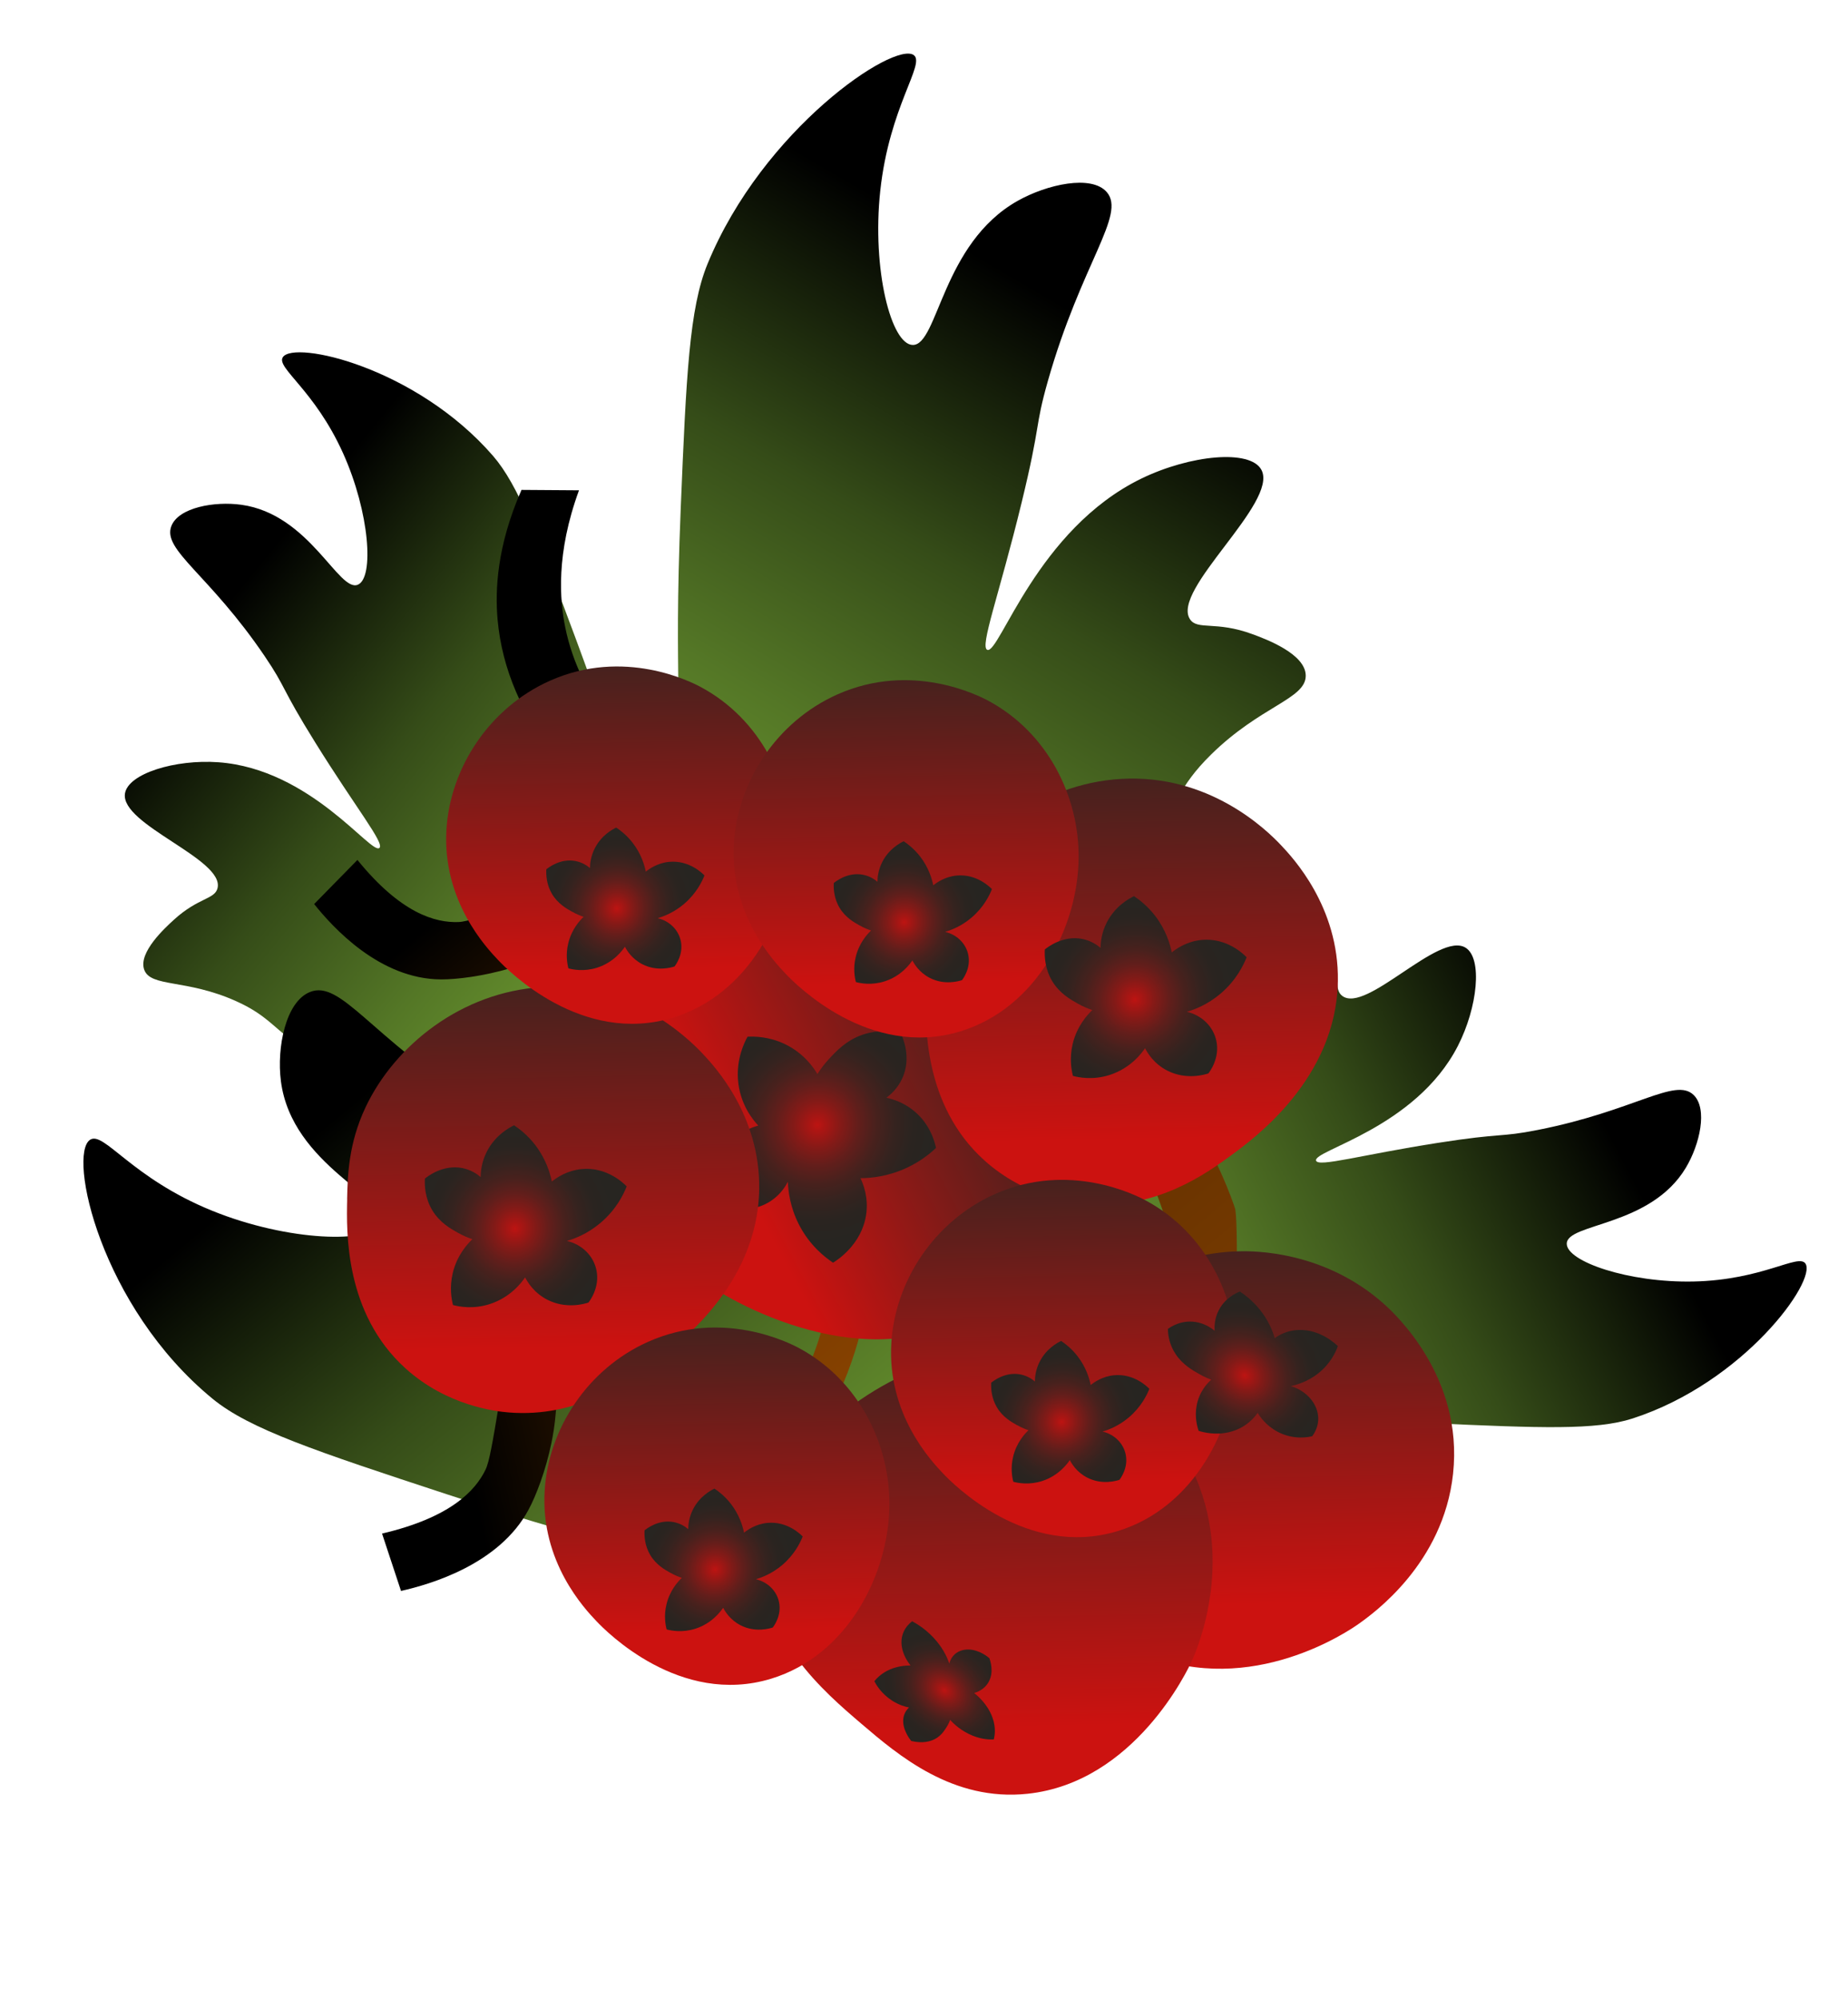 <svg width="270" height="292" viewBox="0 0 270 292" fill="none" xmlns="http://www.w3.org/2000/svg">
<path d="M152.163 210.366C163.054 210.378 165.895 207.773 177.055 206.444C186.28 205.344 186.327 206.881 209.155 207.913C225.091 208.63 233.168 208.953 238.512 207.23C254.815 201.955 265.469 187.081 263.783 184.596C262.752 183.069 257.585 186.999 247.422 187.214C237.967 187.413 228.871 184.294 228.91 181.681C228.954 178.665 241.137 179.233 246.305 170.6C248.341 167.211 249.538 161.981 247.437 159.956C244.729 157.354 238.885 162.276 224.649 165.078C218.975 166.194 219.724 165.452 210.057 166.964C198.83 168.719 192.625 170.542 192.285 169.564C191.759 168.06 206.825 164.844 212.999 152.802C215.884 147.172 216.637 140 214.125 138.448C210.201 136.031 199.616 148.119 196.117 145.495C194.757 144.48 195.967 142.384 194.362 137.825C193.788 136.195 192.026 131.18 189.376 130.981C186.585 130.771 185.745 136.112 179.843 141.557C175.838 145.256 173.9 144.947 168.736 148.423C164.46 151.304 161.195 154.612 156.23 160.98C139.16 182.859 127.088 198.329 131.851 205.883C134.674 210.355 142.34 210.364 152.172 210.375L152.163 210.366Z" fill="url(#paint0_linear_230_179)"/>
<path d="M108.673 144.853C104.427 134.823 100.919 133.227 95.334 123.474C90.715 115.413 92.111 114.769 84.138 93.354C78.57 78.405 75.709 70.845 72.034 66.6C60.807 53.655 42.951 49.663 41.323 52.185C40.321 53.732 45.958 56.951 50.129 66.222C54.007 74.847 54.692 84.438 52.271 85.424C49.478 86.562 45.239 75.127 35.273 73.744C31.357 73.195 26.076 74.137 25.033 76.862C23.696 80.372 30.511 83.828 38.655 95.836C41.9 100.622 40.924 100.223 46.095 108.529C52.098 118.177 56.201 123.177 55.434 123.871C54.256 124.943 45.406 112.333 31.909 111.357C25.599 110.902 18.703 113.013 18.257 115.931C17.566 120.488 32.83 125.506 31.782 129.752C31.379 131.401 28.977 131.106 25.409 134.366C24.132 135.531 20.205 139.114 21.058 141.63C21.955 144.281 27.2 142.967 34.519 146.27C39.489 148.511 39.962 150.416 45.18 153.811C49.503 156.62 53.824 158.332 61.626 160.413C88.437 167.573 107.395 172.638 112.486 165.301C115.499 160.955 112.51 153.895 108.678 144.841L108.673 144.853Z" fill="url(#paint1_linear_230_179)"/>
<path d="M90.507 143.353C91.633 130.138 95.085 126.705 97.874 113.169C100.178 101.984 98.316 101.909 99.459 74.198C100.26 54.849 100.715 45.042 103.368 38.567C111.481 18.815 130.655 5.991 133.5 8.047C135.249 9.314 129.933 15.548 128.608 27.886C127.376 39.358 130.208 50.419 133.386 50.394C137.052 50.364 137.641 35.575 148.66 29.355C152.985 26.914 159.462 25.493 161.698 28.058C164.572 31.359 157.989 38.424 153.093 55.682C151.141 62.562 152.126 61.658 149.272 73.386C145.961 86.997 143.101 94.519 144.252 94.938C146.024 95.587 151.505 77.318 166.766 69.912C173.903 66.45 182.688 65.59 184.302 68.65C186.827 73.423 171.044 86.192 173.86 90.462C174.948 92.117 177.625 90.663 182.989 92.645C184.908 93.352 190.809 95.526 190.772 98.744C190.738 102.129 184.164 103.119 176.932 110.243C172.018 115.08 172.205 117.433 167.437 123.677C163.49 128.846 159.139 132.785 150.884 138.77C122.534 159.336 102.496 173.88 93.832 168.044C88.695 164.589 89.487 155.281 90.502 143.348L90.507 143.353Z" fill="url(#paint2_linear_230_179)"/>
<path d="M131.04 246.655C118.22 241.804 116.236 237.481 103.802 230.925C93.525 225.509 92.658 227.294 65.261 218.288C46.134 212.004 36.457 208.772 31.069 204.354C14.64 190.884 9.88 168.675 13.159 166.51C15.176 165.181 19.194 172.1 31.04 176.894C42.06 181.357 54.398 181.768 55.715 178.685C57.24 175.131 42.61 170.347 41.037 157.911C40.418 153.025 41.738 146.359 45.272 144.927C49.815 143.084 54.131 151.472 69.409 161.123C75.503 164.967 75.012 163.763 85.597 169.861C97.89 176.941 104.24 181.85 105.152 180.861C106.553 179.334 90.509 168.822 89.534 151.947C89.08 144.056 91.947 135.307 95.717 134.618C101.595 133.532 107.736 152.443 113.227 150.932C115.353 150.349 115.031 147.348 119.299 142.72C120.827 141.063 125.52 135.975 128.747 136.925C132.141 137.923 130.339 144.56 134.44 153.588C137.221 159.718 139.664 160.215 143.926 166.602C147.455 171.892 149.562 177.228 152.083 186.915C160.733 220.205 166.851 243.739 157.3 250.465C151.644 254.447 142.615 251.029 131.035 246.65L131.04 246.655Z" fill="url(#paint3_linear_230_179)"/>
<path d="M76.192 71.57C78.994 71.588 81.796 71.605 84.593 71.628C81.206 80.873 81.774 87.689 82.586 91.659C86.953 113.077 112.993 123.859 125.846 129.183C137.758 134.113 137.294 131.664 145.495 135.809C171.109 148.741 179.87 174.75 180.434 176.517C180.938 178.104 180.71 192.912 180.233 222.526C180.115 229.915 179.858 239.425 174.616 241.964C172.235 243.116 169.526 242.486 167.516 241.703C168.569 236.721 169.889 229.657 170.916 221.128C173 203.88 174.04 195.259 172.117 185.245C171.395 181.496 166.848 159.744 148.736 147.475C139.679 141.335 136.925 144.137 122.473 138.704C117.706 136.911 75.286 120.368 72.694 90.448C72.331 86.266 72.575 79.806 76.192 71.57V71.57Z" fill="url(#paint4_linear_230_179)"/>
<path d="M45.894 132.077C48.001 129.929 50.113 127.776 52.221 125.628C58.554 133.427 63.593 134.834 67.009 134.699C68.286 134.646 71.014 133.731 76.465 131.896C84.806 129.093 85.973 128.303 88.619 128.352C90.544 128.385 93.203 128.865 98.793 132.62C108.203 138.945 113.652 146.332 114.165 147.045C118.57 153.125 129.249 167.855 126.939 187.986C126.399 192.65 124.764 201.135 118.729 210.649C116.841 210.003 114.952 209.348 113.064 208.702C116.018 204.525 121.128 195.966 121.705 184.46C122.516 168.221 113.751 157.148 109.23 151.441C102.984 143.559 97.373 140.891 94.734 139.849C92.156 138.831 88.865 137.572 84.667 138.065C80.935 138.502 79.612 139.955 74.619 141.433C70.597 142.626 66.7 143.093 64.441 143.081C55.463 143.05 48.588 135.442 45.899 132.072L45.894 132.077Z" fill="url(#paint5_linear_230_179)"/>
<path d="M58.591 232.425C57.667 229.631 56.742 226.831 55.819 224.038C65.798 221.699 69.445 217.8 70.942 214.693C71.5 213.531 71.974 210.707 72.915 205.062C74.358 196.426 74.205 195.049 75.503 192.708C76.444 191.004 78.133 188.835 84.142 185.441C94.26 179.73 103.452 178.006 104.333 177.851C111.86 176.504 130.101 173.232 147.019 183.85C150.936 186.314 157.754 191.379 163.408 200.809C161.935 202.22 160.454 203.627 158.981 205.038C156.643 200.626 151.406 192.428 141.384 187.022C127.237 179.398 113.177 182.514 105.928 184.124C95.916 186.35 90.87 190.224 88.687 192.136C86.555 194.004 83.869 196.406 82.321 200.363C80.943 203.88 81.617 205.678 80.573 210.763C79.735 214.86 78.307 218.537 77.225 220.547C72.944 228.547 62.879 231.45 58.589 232.419L58.591 232.425Z" fill="url(#paint6_linear_230_179)"/>
<path d="M145.574 188.954C132.189 201.736 111.792 193.393 102.985 187.369C99.953 185.292 86.392 175.719 87.79 160.328C88.904 148.119 98.784 139.443 107.448 135.879C121.263 130.196 137.282 135.354 145.956 146.333C155.23 158.076 157.177 177.873 145.579 188.949L145.574 188.954Z" fill="url(#paint7_linear_230_179)"/>
<path d="M121.108 154.723C122.103 153.637 123.611 151.989 126.017 151.164C128.386 150.349 130.505 150.712 131.619 151.003C131.846 151.465 133.26 154.471 131.801 157.59C131.136 159.012 130.138 159.902 129.507 160.369C130.405 160.56 132.004 161.03 133.538 162.295C135.918 164.253 136.569 166.821 136.753 167.703C135.841 168.566 134.451 169.676 132.562 170.566C129.744 171.902 127.187 172.111 125.72 172.12C126.125 172.972 126.933 174.975 126.536 177.514C125.862 181.873 122.241 184.147 121.71 184.465C120.543 183.69 118.272 181.944 116.703 178.842C115.43 176.324 115.159 173.999 115.11 172.645C113.889 175.031 111.513 176.567 108.986 176.594C105.962 176.626 104.133 174.477 103.873 174.165C103.827 173.486 103.683 170.215 106.096 167.396C107.829 165.371 109.949 164.665 110.787 164.435C110.128 163.744 108.059 161.364 107.815 157.628C107.628 154.643 108.709 152.373 109.22 151.451C110.281 151.395 112.337 151.439 114.581 152.486C117.438 153.825 118.896 156.003 119.426 156.908C119.789 156.335 120.332 155.563 121.099 154.723L121.108 154.723Z" fill="url(#paint8_radial_230_179)"/>
<path d="M135.261 144.777C135.339 141.349 135.448 136.671 137.952 131.352C142.232 122.275 152.024 114.488 163.761 113.791C176.657 113.027 185.048 121.23 187.164 123.475C188.834 125.243 195.634 132.452 195.469 143.321C195.248 157.542 183.27 166.297 179.861 168.792C176.366 171.344 168.971 176.752 158.888 175.932C156.986 175.778 149.859 174.983 143.783 169.486C134.89 161.437 135.163 149.553 135.27 144.786L135.261 144.777Z" fill="url(#paint9_linear_230_179)"/>
<path d="M50.716 175.19C50.793 171.762 50.903 167.085 53.406 161.765C57.687 152.688 67.478 144.901 79.215 144.205C92.112 143.44 100.502 151.643 102.619 153.888C104.288 155.656 111.089 162.865 110.924 173.734C110.702 187.956 98.724 196.71 95.315 199.206C91.82 201.757 84.425 207.165 74.342 206.345C72.44 206.191 65.313 205.396 59.238 199.899C50.345 191.85 50.617 179.966 50.725 175.199L50.716 175.19Z" fill="url(#paint10_linear_230_179)"/>
<path d="M148.96 210.025C150.609 198.97 158.881 192.235 161.006 190.504C163.189 188.727 170.378 183.055 181.067 182.798C183.145 182.748 193.405 182.712 202.109 190.408C203.739 191.852 213.831 201.097 212.297 215.306C210.884 228.425 200.651 235.702 198.491 237.241C197.12 238.216 182.903 247.969 167.52 241.698C154.946 236.569 147.038 222.952 148.965 210.021L148.96 210.025Z" fill="url(#paint11_linear_230_179)"/>
<path d="M155.257 198.607C166.958 201.986 172.36 211.316 173.45 213.294C180.966 226.987 174.885 240.992 174.152 242.606C173.525 243.981 165.773 260.378 150.149 262.048C139.192 263.22 131.224 256.412 125.828 251.802C120.374 247.141 111.084 239.201 111.324 227.438C111.61 213.371 125.322 202.798 136.179 199.227C138.707 198.395 146.283 196.014 155.257 198.607V198.607Z" fill="url(#paint12_linear_230_179)"/>
<path d="M138.245 252.401C137.877 252.969 137.316 253.83 136.139 254.259C134.984 254.683 133.778 254.489 133.132 254.337C132.939 254.096 131.702 252.529 132.006 250.893C132.145 250.155 132.546 249.69 132.813 249.444C132.291 249.346 131.359 249.098 130.328 248.437C128.735 247.41 127.982 246.067 127.746 245.606C128.104 245.155 128.687 244.58 129.567 244.111C130.886 243.412 132.234 243.308 133.031 243.306C132.677 242.858 131.932 241.816 131.746 240.484C131.431 238.209 133.044 237.021 133.28 236.85C134.033 237.26 135.533 238.17 136.87 239.794C137.952 241.111 138.461 242.324 138.702 243.034C138.991 241.791 140.042 240.986 141.406 240.976C143.042 240.959 144.365 242.082 144.556 242.252C144.683 242.61 145.273 244.315 144.404 245.787C143.78 246.844 142.74 247.213 142.323 247.331C142.788 247.692 144.285 248.938 144.992 250.893C145.563 252.454 145.323 253.641 145.193 254.117C144.625 254.145 143.506 254.12 142.129 253.572C140.374 252.871 139.248 251.732 138.816 251.259C138.711 251.558 138.532 251.964 138.25 252.396L138.245 252.401Z" fill="url(#paint13_radial_230_179)"/>
<path d="M79.578 217.767C80.121 208.742 85.844 199.969 94.69 196.023C105.56 191.174 115.355 196.201 116.702 196.921C125.464 201.605 130.049 210.984 129.943 219.971C129.829 230.049 123.791 241.854 112.659 245.244C99.329 249.306 88.537 238.307 87.161 236.856C85.468 235.074 78.946 228.205 79.578 217.757L79.578 217.767Z" fill="url(#paint14_linear_230_179)"/>
<path d="M65.227 121.195C65.77 112.17 71.492 103.398 80.338 99.451C91.209 94.602 101.004 99.629 102.351 100.349C111.113 105.034 115.698 114.413 115.591 123.399C115.478 133.477 109.44 145.282 98.308 148.672C84.978 152.734 74.186 141.735 72.809 140.284C71.117 138.502 64.594 131.633 65.227 121.186L65.227 121.195Z" fill="url(#paint15_linear_230_179)"/>
<path d="M107.227 123.195C107.77 114.17 113.492 105.398 122.339 101.451C133.209 96.602 143.004 101.629 144.351 102.349C153.113 107.034 157.698 116.413 157.591 125.399C157.478 135.477 151.44 147.282 140.308 150.672C126.977 154.734 116.186 143.735 114.809 142.284C113.117 140.502 106.594 133.633 107.227 123.186L107.227 123.195Z" fill="url(#paint16_linear_230_179)"/>
<path d="M130.227 196.195C130.77 187.17 136.492 178.398 145.339 174.451C156.209 169.602 166.004 174.629 167.351 175.349C176.113 180.034 180.698 189.413 180.591 198.399C180.478 208.477 174.44 220.282 163.308 223.672C149.977 227.734 139.186 216.735 137.809 215.284C136.117 213.502 129.594 206.633 130.227 196.186L130.227 196.195Z" fill="url(#paint17_linear_230_179)"/>
<path d="M157.506 146.637C156.436 146.041 154.814 145.14 153.723 143.317C152.654 141.527 152.599 139.691 152.653 138.708C152.996 138.425 155.26 136.616 158.103 137.164C159.392 137.415 160.302 138.056 160.797 138.478C160.807 137.691 160.924 136.268 161.721 134.731C162.951 132.345 164.977 131.259 165.683 130.919C166.553 131.499 167.705 132.414 168.766 133.787C170.346 135.84 170.95 137.921 171.201 139.136C171.838 138.618 173.368 137.528 175.55 137.315C179.289 136.953 181.784 139.478 182.136 139.847C181.687 140.981 180.617 143.232 178.296 145.186C176.416 146.774 174.525 147.487 173.407 147.813C175.591 148.321 177.274 149.968 177.714 152.061C178.246 154.562 176.769 156.534 176.547 156.817C175.988 156.999 173.297 157.807 170.545 156.403C168.571 155.395 167.627 153.784 167.294 153.135C166.829 153.824 165.197 156.051 162.129 157.038C159.677 157.824 157.607 157.406 156.758 157.177C156.536 156.304 156.228 154.592 156.721 152.512C157.352 149.858 158.926 148.192 159.591 147.557C159.059 147.378 158.319 147.09 157.492 146.632L157.506 146.637Z" fill="url(#paint18_radial_230_179)"/>
<path d="M66.932 180.112C65.861 179.516 64.24 178.615 63.149 176.792C62.08 175.002 62.024 173.166 62.079 172.182C62.422 171.9 64.686 170.091 67.529 170.638C68.818 170.89 69.727 171.531 70.223 171.953C70.233 171.166 70.35 169.743 71.146 168.205C72.376 165.819 74.403 164.734 75.109 164.394C75.978 164.974 77.131 165.889 78.191 167.262C79.771 169.315 80.375 171.396 80.626 172.611C81.264 172.093 82.793 171.002 84.976 170.789C88.715 170.428 91.21 172.953 91.562 173.322C91.113 174.455 90.042 176.707 87.722 178.661C85.841 180.249 83.95 180.962 82.832 181.288C85.016 181.796 86.7 183.442 87.139 185.536C87.672 188.037 86.194 190.009 85.973 190.292C85.413 190.474 82.722 191.281 79.971 189.878C77.997 188.87 77.052 187.259 76.72 186.61C76.254 187.298 74.622 189.526 71.554 190.512C69.103 191.299 67.032 190.881 66.183 190.652C65.962 189.779 65.654 188.066 66.147 185.987C66.777 183.333 68.351 181.667 69.017 181.032C68.484 180.853 67.745 180.565 66.918 180.107L66.932 180.112Z" fill="url(#paint19_radial_230_179)"/>
<path d="M97.971 229.786C97.135 229.319 95.868 228.613 95.01 227.181C94.171 225.777 94.13 224.334 94.171 223.571C94.442 223.349 96.213 221.928 98.438 222.362C99.452 222.559 100.161 223.058 100.552 223.39C100.555 222.772 100.652 221.658 101.277 220.456C102.24 218.587 103.831 217.736 104.385 217.47C105.066 217.921 105.968 218.642 106.801 219.718C108.04 221.327 108.511 222.957 108.706 223.909C109.208 223.502 110.406 222.647 112.113 222.481C115.038 222.201 116.996 224.173 117.276 224.466C116.925 225.352 116.083 227.114 114.27 228.647C112.795 229.893 111.313 230.45 110.436 230.708C112.151 231.104 113.468 232.395 113.816 234.033C114.232 235.995 113.075 237.534 112.903 237.762C112.462 237.903 110.353 238.543 108.2 237.435C106.654 236.643 105.917 235.385 105.655 234.877C105.288 235.416 104.011 237.16 101.612 237.933C99.692 238.547 98.072 238.222 97.399 238.042C97.223 237.361 96.981 236.019 97.373 234.389C97.865 232.309 99.099 231.005 99.618 230.509C99.197 230.369 98.619 230.143 97.976 229.781L97.971 229.786Z" fill="url(#paint20_radial_230_179)"/>
<path d="M83.62 133.214C82.784 132.747 81.516 132.041 80.659 130.609C79.82 129.205 79.778 127.762 79.82 126.999C80.091 126.777 81.862 125.357 84.087 125.79C85.101 125.988 85.809 126.486 86.2 126.818C86.204 126.2 86.301 125.086 86.925 123.884C87.888 122.015 89.48 121.164 90.033 120.898C90.715 121.349 91.617 122.07 92.449 123.146C93.689 124.755 94.159 126.385 94.355 127.338C94.857 126.93 96.055 126.076 97.762 125.909C100.687 125.629 102.645 127.601 102.924 127.894C102.574 128.78 101.732 130.543 99.918 132.075C98.444 133.321 96.962 133.878 96.085 134.136C97.8 134.532 99.117 135.824 99.465 137.462C99.881 139.423 98.724 140.962 98.552 141.19C98.111 141.331 96.002 141.971 93.849 140.863C92.303 140.071 91.566 138.813 91.303 138.305C90.937 138.845 89.66 140.589 87.26 141.361C85.34 141.975 83.721 141.65 83.048 141.47C82.871 140.789 82.629 139.448 83.022 137.817C83.514 135.737 84.747 134.433 85.267 133.937C84.845 133.797 84.268 133.572 83.625 133.209L83.62 133.214Z" fill="url(#paint21_radial_230_179)"/>
<path d="M125.62 135.214C124.784 134.747 123.516 134.041 122.659 132.609C121.82 131.205 121.778 129.762 121.82 128.999C122.091 128.777 123.862 127.357 126.087 127.79C127.101 127.988 127.809 128.486 128.2 128.818C128.204 128.2 128.301 127.086 128.925 125.884C129.888 124.015 131.48 123.164 132.033 122.898C132.715 123.349 133.617 124.07 134.449 125.146C135.689 126.755 136.159 128.385 136.354 129.338C136.857 128.93 138.055 128.076 139.762 127.909C142.687 127.629 144.645 129.601 144.924 129.894C144.574 130.78 143.732 132.543 141.919 134.075C140.444 135.321 138.961 135.878 138.085 136.136C139.8 136.532 141.117 137.824 141.465 139.462C141.881 141.423 140.724 142.962 140.552 143.19C140.111 143.331 138.002 143.971 135.849 142.863C134.303 142.071 133.566 140.813 133.303 140.305C132.937 140.845 131.66 142.589 129.26 143.361C127.34 143.975 125.721 143.65 125.048 143.47C124.871 142.789 124.63 141.448 125.022 139.817C125.514 137.737 126.747 136.433 127.267 135.937C126.845 135.797 126.268 135.572 125.625 135.209L125.62 135.214Z" fill="url(#paint22_radial_230_179)"/>
<path d="M148.62 208.214C147.784 207.747 146.516 207.041 145.659 205.609C144.82 204.205 144.778 202.762 144.82 201.999C145.091 201.777 146.862 200.357 149.087 200.79C150.101 200.988 150.809 201.486 151.2 201.818C151.204 201.2 151.301 200.086 151.925 198.884C152.888 197.015 154.48 196.164 155.033 195.898C155.715 196.349 156.617 197.07 157.449 198.146C158.689 199.755 159.159 201.385 159.354 202.338C159.857 201.93 161.055 201.076 162.762 200.909C165.687 200.629 167.645 202.601 167.924 202.894C167.574 203.78 166.732 205.543 164.919 207.075C163.444 208.321 161.961 208.878 161.085 209.136C162.8 209.532 164.117 210.824 164.465 212.462C164.881 214.423 163.724 215.962 163.552 216.19C163.111 216.331 161.002 216.971 158.849 215.863C157.303 215.071 156.566 213.813 156.303 213.305C155.937 213.845 154.66 215.589 152.26 216.361C150.34 216.975 148.721 216.65 148.048 216.47C147.871 215.789 147.63 214.448 148.022 212.817C148.514 210.737 149.747 209.433 150.267 208.937C149.845 208.797 149.268 208.572 148.625 208.209L148.62 208.214Z" fill="url(#paint23_radial_230_179)"/>
<path d="M175.15 200.698C174.217 200.169 172.808 199.364 171.789 197.86C170.793 196.379 170.645 194.921 170.636 194.144C170.91 193.936 172.711 192.623 175.126 193.218C176.227 193.486 177.022 194.047 177.459 194.407C177.421 193.784 177.443 192.66 178.029 191.485C178.93 189.658 180.574 188.911 181.149 188.677C181.909 189.181 182.93 189.969 183.9 191.121C185.342 192.835 185.961 194.513 186.239 195.495C186.75 195.115 187.973 194.336 189.793 194.288C192.908 194.206 195.15 196.34 195.467 196.652C195.149 197.525 194.379 199.255 192.537 200.68C191.046 201.841 189.497 202.299 188.576 202.5C190.441 203.024 191.942 204.421 192.433 206.102C193.021 208.117 191.885 209.6 191.717 209.814C191.259 209.927 189.043 210.425 186.656 209.16C184.942 208.249 184.066 206.925 183.748 206.397C183.392 206.918 182.15 208.592 179.63 209.209C177.615 209.705 175.851 209.257 175.123 209.03C174.886 208.325 174.533 206.954 174.836 205.327C175.22 203.26 176.447 202.017 176.97 201.554C176.512 201.385 175.875 201.117 175.159 200.707L175.15 200.698Z" fill="url(#paint24_radial_230_179)"/>
<defs>
<linearGradient id="paint0_linear_230_179" x1="111.039" y1="224.972" x2="256.169" y2="149.06" gradientUnits="userSpaceOnUse">
<stop stop-color="#8CC63F"/>
<stop offset="0.1" stop-color="#88C03D"/>
<stop offset="0.22" stop-color="#7EB238"/>
<stop offset="0.35" stop-color="#6C9930"/>
<stop offset="0.49" stop-color="#547726"/>
<stop offset="0.64" stop-color="#354C18"/>
<stop offset="0.78" stop-color="#101707"/>
<stop offset="0.84"/>
</linearGradient>
<linearGradient id="paint1_linear_230_179" x1="138.191" y1="176.996" x2="11.591" y2="73.085" gradientUnits="userSpaceOnUse">
<stop stop-color="#8CC63F"/>
<stop offset="0.1" stop-color="#88C03D"/>
<stop offset="0.22" stop-color="#7EB238"/>
<stop offset="0.35" stop-color="#6C9930"/>
<stop offset="0.49" stop-color="#547726"/>
<stop offset="0.64" stop-color="#354C18"/>
<stop offset="0.78" stop-color="#101707"/>
<stop offset="0.84"/>
</linearGradient>
<linearGradient id="paint2_linear_230_179" x1="71.278" y1="194.292" x2="174.228" y2="17.768" gradientUnits="userSpaceOnUse">
<stop stop-color="#8CC63F"/>
<stop offset="0.1" stop-color="#88C03D"/>
<stop offset="0.22" stop-color="#7EB238"/>
<stop offset="0.35" stop-color="#6C9930"/>
<stop offset="0.49" stop-color="#547726"/>
<stop offset="0.64" stop-color="#354C18"/>
<stop offset="0.78" stop-color="#101707"/>
<stop offset="0.84"/>
</linearGradient>
<linearGradient id="paint3_linear_230_179" x1="171.54" y1="282.456" x2="42.406" y2="126.668" gradientUnits="userSpaceOnUse">
<stop stop-color="#8CC63F"/>
<stop offset="0.1" stop-color="#88C03D"/>
<stop offset="0.22" stop-color="#7EB238"/>
<stop offset="0.35" stop-color="#6C9930"/>
<stop offset="0.49" stop-color="#547726"/>
<stop offset="0.64" stop-color="#354C18"/>
<stop offset="0.78" stop-color="#101707"/>
<stop offset="0.84"/>
</linearGradient>
<linearGradient id="paint4_linear_230_179" x1="218.667" y1="259.914" x2="58.623" y2="66.815" gradientUnits="userSpaceOnUse">
<stop stop-color="#934800"/>
<stop offset="0.12" stop-color="#8D4500"/>
<stop offset="0.26" stop-color="#7F3E00"/>
<stop offset="0.42" stop-color="#663200"/>
<stop offset="0.58" stop-color="#452100"/>
<stop offset="0.75" stop-color="#190C00"/>
<stop offset="0.84"/>
</linearGradient>
<linearGradient id="paint5_linear_230_179" x1="145.243" y1="218.818" x2="56.309" y2="111.512" gradientUnits="userSpaceOnUse">
<stop stop-color="#934800"/>
<stop offset="0.12" stop-color="#8D4500"/>
<stop offset="0.26" stop-color="#7F3E00"/>
<stop offset="0.42" stop-color="#663200"/>
<stop offset="0.58" stop-color="#452100"/>
<stop offset="0.75" stop-color="#190C00"/>
<stop offset="0.84"/>
</linearGradient>
<linearGradient id="paint6_linear_230_179" x1="183.28" y1="180.615" x2="44.291" y2="210.514" gradientUnits="userSpaceOnUse">
<stop stop-color="#934800"/>
<stop offset="0.12" stop-color="#8D4500"/>
<stop offset="0.26" stop-color="#7F3E00"/>
<stop offset="0.42" stop-color="#663200"/>
<stop offset="0.58" stop-color="#452100"/>
<stop offset="0.75" stop-color="#190C00"/>
<stop offset="0.84"/>
</linearGradient>
<linearGradient id="paint7_linear_230_179" x1="167.563" y1="140.187" x2="107.953" y2="171.929" gradientUnits="userSpaceOnUse">
<stop/>
<stop offset="0.23" stop-color="#272521"/>
<stop offset="1" stop-color="#CC1210"/>
</linearGradient>
<radialGradient id="paint8_radial_230_179" cx="0" cy="0" r="1" gradientUnits="userSpaceOnUse" gradientTransform="translate(119.418 164.345) rotate(46.319) scale(16.976 17.434)">
<stop stop-color="#BD1412"/>
<stop offset="0.05" stop-color="#AD1513"/>
<stop offset="0.2" stop-color="#841A17"/>
<stop offset="0.35" stop-color="#621E1B"/>
<stop offset="0.5" stop-color="#48211D"/>
<stop offset="0.66" stop-color="#35231F"/>
<stop offset="0.82" stop-color="#2A2420"/>
<stop offset="1" stop-color="#272521"/>
</radialGradient>
<linearGradient id="paint9_linear_230_179" x1="165.789" y1="81.691" x2="167.447" y2="166.4" gradientUnits="userSpaceOnUse">
<stop/>
<stop offset="0.23" stop-color="#272521"/>
<stop offset="1" stop-color="#CC1210"/>
</linearGradient>
<linearGradient id="paint10_linear_230_179" x1="81.244" y1="112.104" x2="82.902" y2="196.813" gradientUnits="userSpaceOnUse">
<stop/>
<stop offset="0.23" stop-color="#272521"/>
<stop offset="1" stop-color="#CC1210"/>
</linearGradient>
<linearGradient id="paint11_linear_230_179" x1="180.994" y1="151.404" x2="182.622" y2="234.418" gradientUnits="userSpaceOnUse">
<stop/>
<stop offset="0.23" stop-color="#272521"/>
<stop offset="1" stop-color="#CC1210"/>
</linearGradient>
<linearGradient id="paint12_linear_230_179" x1="144.687" y1="164.094" x2="146.413" y2="252.323" gradientUnits="userSpaceOnUse">
<stop/>
<stop offset="0.23" stop-color="#272521"/>
<stop offset="1" stop-color="#CC1210"/>
</linearGradient>
<radialGradient id="paint13_radial_230_179" cx="0" cy="0" r="1" gradientUnits="userSpaceOnUse" gradientTransform="translate(137.989 246.948) rotate(-142.16) scale(10.465 8.051)">
<stop stop-color="#BD1412"/>
<stop offset="0.05" stop-color="#AD1513"/>
<stop offset="0.2" stop-color="#841A17"/>
<stop offset="0.35" stop-color="#621E1B"/>
<stop offset="0.5" stop-color="#48211D"/>
<stop offset="0.66" stop-color="#35231F"/>
<stop offset="0.82" stop-color="#2A2420"/>
<stop offset="1" stop-color="#272521"/>
</radialGradient>
<linearGradient id="paint14_linear_230_179" x1="105.108" y1="167.002" x2="106.5" y2="238.178" gradientUnits="userSpaceOnUse">
<stop/>
<stop offset="0.23" stop-color="#272521"/>
<stop offset="1" stop-color="#CC1210"/>
</linearGradient>
<linearGradient id="paint15_linear_230_179" x1="90.757" y1="70.43" x2="92.149" y2="141.606" gradientUnits="userSpaceOnUse">
<stop/>
<stop offset="0.23" stop-color="#272521"/>
<stop offset="1" stop-color="#CC1210"/>
</linearGradient>
<linearGradient id="paint16_linear_230_179" x1="132.756" y1="72.43" x2="134.149" y2="143.606" gradientUnits="userSpaceOnUse">
<stop/>
<stop offset="0.23" stop-color="#272521"/>
<stop offset="1" stop-color="#CC1210"/>
</linearGradient>
<linearGradient id="paint17_linear_230_179" x1="155.756" y1="145.43" x2="157.149" y2="216.606" gradientUnits="userSpaceOnUse">
<stop/>
<stop offset="0.23" stop-color="#272521"/>
<stop offset="1" stop-color="#CC1210"/>
</linearGradient>
<radialGradient id="paint18_radial_230_179" cx="0" cy="0" r="1" gradientUnits="userSpaceOnUse" gradientTransform="translate(165.797 146.013) rotate(-56.195) scale(14.824 14.472)">
<stop stop-color="#BD1412"/>
<stop offset="0.05" stop-color="#AD1513"/>
<stop offset="0.2" stop-color="#841A17"/>
<stop offset="0.35" stop-color="#621E1B"/>
<stop offset="0.5" stop-color="#48211D"/>
<stop offset="0.66" stop-color="#35231F"/>
<stop offset="0.82" stop-color="#2A2420"/>
<stop offset="1" stop-color="#272521"/>
</radialGradient>
<radialGradient id="paint19_radial_230_179" cx="0" cy="0" r="1" gradientUnits="userSpaceOnUse" gradientTransform="translate(75.222 179.488) rotate(-56.195) scale(14.824 14.472)">
<stop stop-color="#BD1412"/>
<stop offset="0.05" stop-color="#AD1513"/>
<stop offset="0.2" stop-color="#841A17"/>
<stop offset="0.35" stop-color="#621E1B"/>
<stop offset="0.5" stop-color="#48211D"/>
<stop offset="0.66" stop-color="#35231F"/>
<stop offset="0.82" stop-color="#2A2420"/>
<stop offset="1" stop-color="#272521"/>
</radialGradient>
<radialGradient id="paint20_radial_230_179" cx="0" cy="0" r="1" gradientUnits="userSpaceOnUse" gradientTransform="translate(104.465 229.292) rotate(-56.195) scale(11.612 11.336)">
<stop stop-color="#BD1412"/>
<stop offset="0.05" stop-color="#AD1513"/>
<stop offset="0.2" stop-color="#841A17"/>
<stop offset="0.35" stop-color="#621E1B"/>
<stop offset="0.5" stop-color="#48211D"/>
<stop offset="0.66" stop-color="#35231F"/>
<stop offset="0.82" stop-color="#2A2420"/>
<stop offset="1" stop-color="#272521"/>
</radialGradient>
<radialGradient id="paint21_radial_230_179" cx="0" cy="0" r="1" gradientUnits="userSpaceOnUse" gradientTransform="translate(90.114 132.721) rotate(-56.195) scale(11.612 11.336)">
<stop stop-color="#BD1412"/>
<stop offset="0.05" stop-color="#AD1513"/>
<stop offset="0.2" stop-color="#841A17"/>
<stop offset="0.35" stop-color="#621E1B"/>
<stop offset="0.5" stop-color="#48211D"/>
<stop offset="0.66" stop-color="#35231F"/>
<stop offset="0.82" stop-color="#2A2420"/>
<stop offset="1" stop-color="#272521"/>
</radialGradient>
<radialGradient id="paint22_radial_230_179" cx="0" cy="0" r="1" gradientUnits="userSpaceOnUse" gradientTransform="translate(132.114 134.721) rotate(-56.195) scale(11.612 11.336)">
<stop stop-color="#BD1412"/>
<stop offset="0.05" stop-color="#AD1513"/>
<stop offset="0.2" stop-color="#841A17"/>
<stop offset="0.35" stop-color="#621E1B"/>
<stop offset="0.5" stop-color="#48211D"/>
<stop offset="0.66" stop-color="#35231F"/>
<stop offset="0.82" stop-color="#2A2420"/>
<stop offset="1" stop-color="#272521"/>
</radialGradient>
<radialGradient id="paint23_radial_230_179" cx="0" cy="0" r="1" gradientUnits="userSpaceOnUse" gradientTransform="translate(155.114 207.721) rotate(-56.195) scale(11.612 11.336)">
<stop stop-color="#BD1412"/>
<stop offset="0.05" stop-color="#AD1513"/>
<stop offset="0.2" stop-color="#841A17"/>
<stop offset="0.35" stop-color="#621E1B"/>
<stop offset="0.5" stop-color="#48211D"/>
<stop offset="0.66" stop-color="#35231F"/>
<stop offset="0.82" stop-color="#2A2420"/>
<stop offset="1" stop-color="#272521"/>
</radialGradient>
<radialGradient id="paint24_radial_230_179" cx="0" cy="0" r="1" gradientUnits="userSpaceOnUse" gradientTransform="translate(181.868 200.949) rotate(-56.195) scale(11.168 12.678)">
<stop stop-color="#BD1412"/>
<stop offset="0.05" stop-color="#AD1513"/>
<stop offset="0.2" stop-color="#841A17"/>
<stop offset="0.35" stop-color="#621E1B"/>
<stop offset="0.5" stop-color="#48211D"/>
<stop offset="0.66" stop-color="#35231F"/>
<stop offset="0.82" stop-color="#2A2420"/>
<stop offset="1" stop-color="#272521"/>
</radialGradient>
</defs>
</svg>
